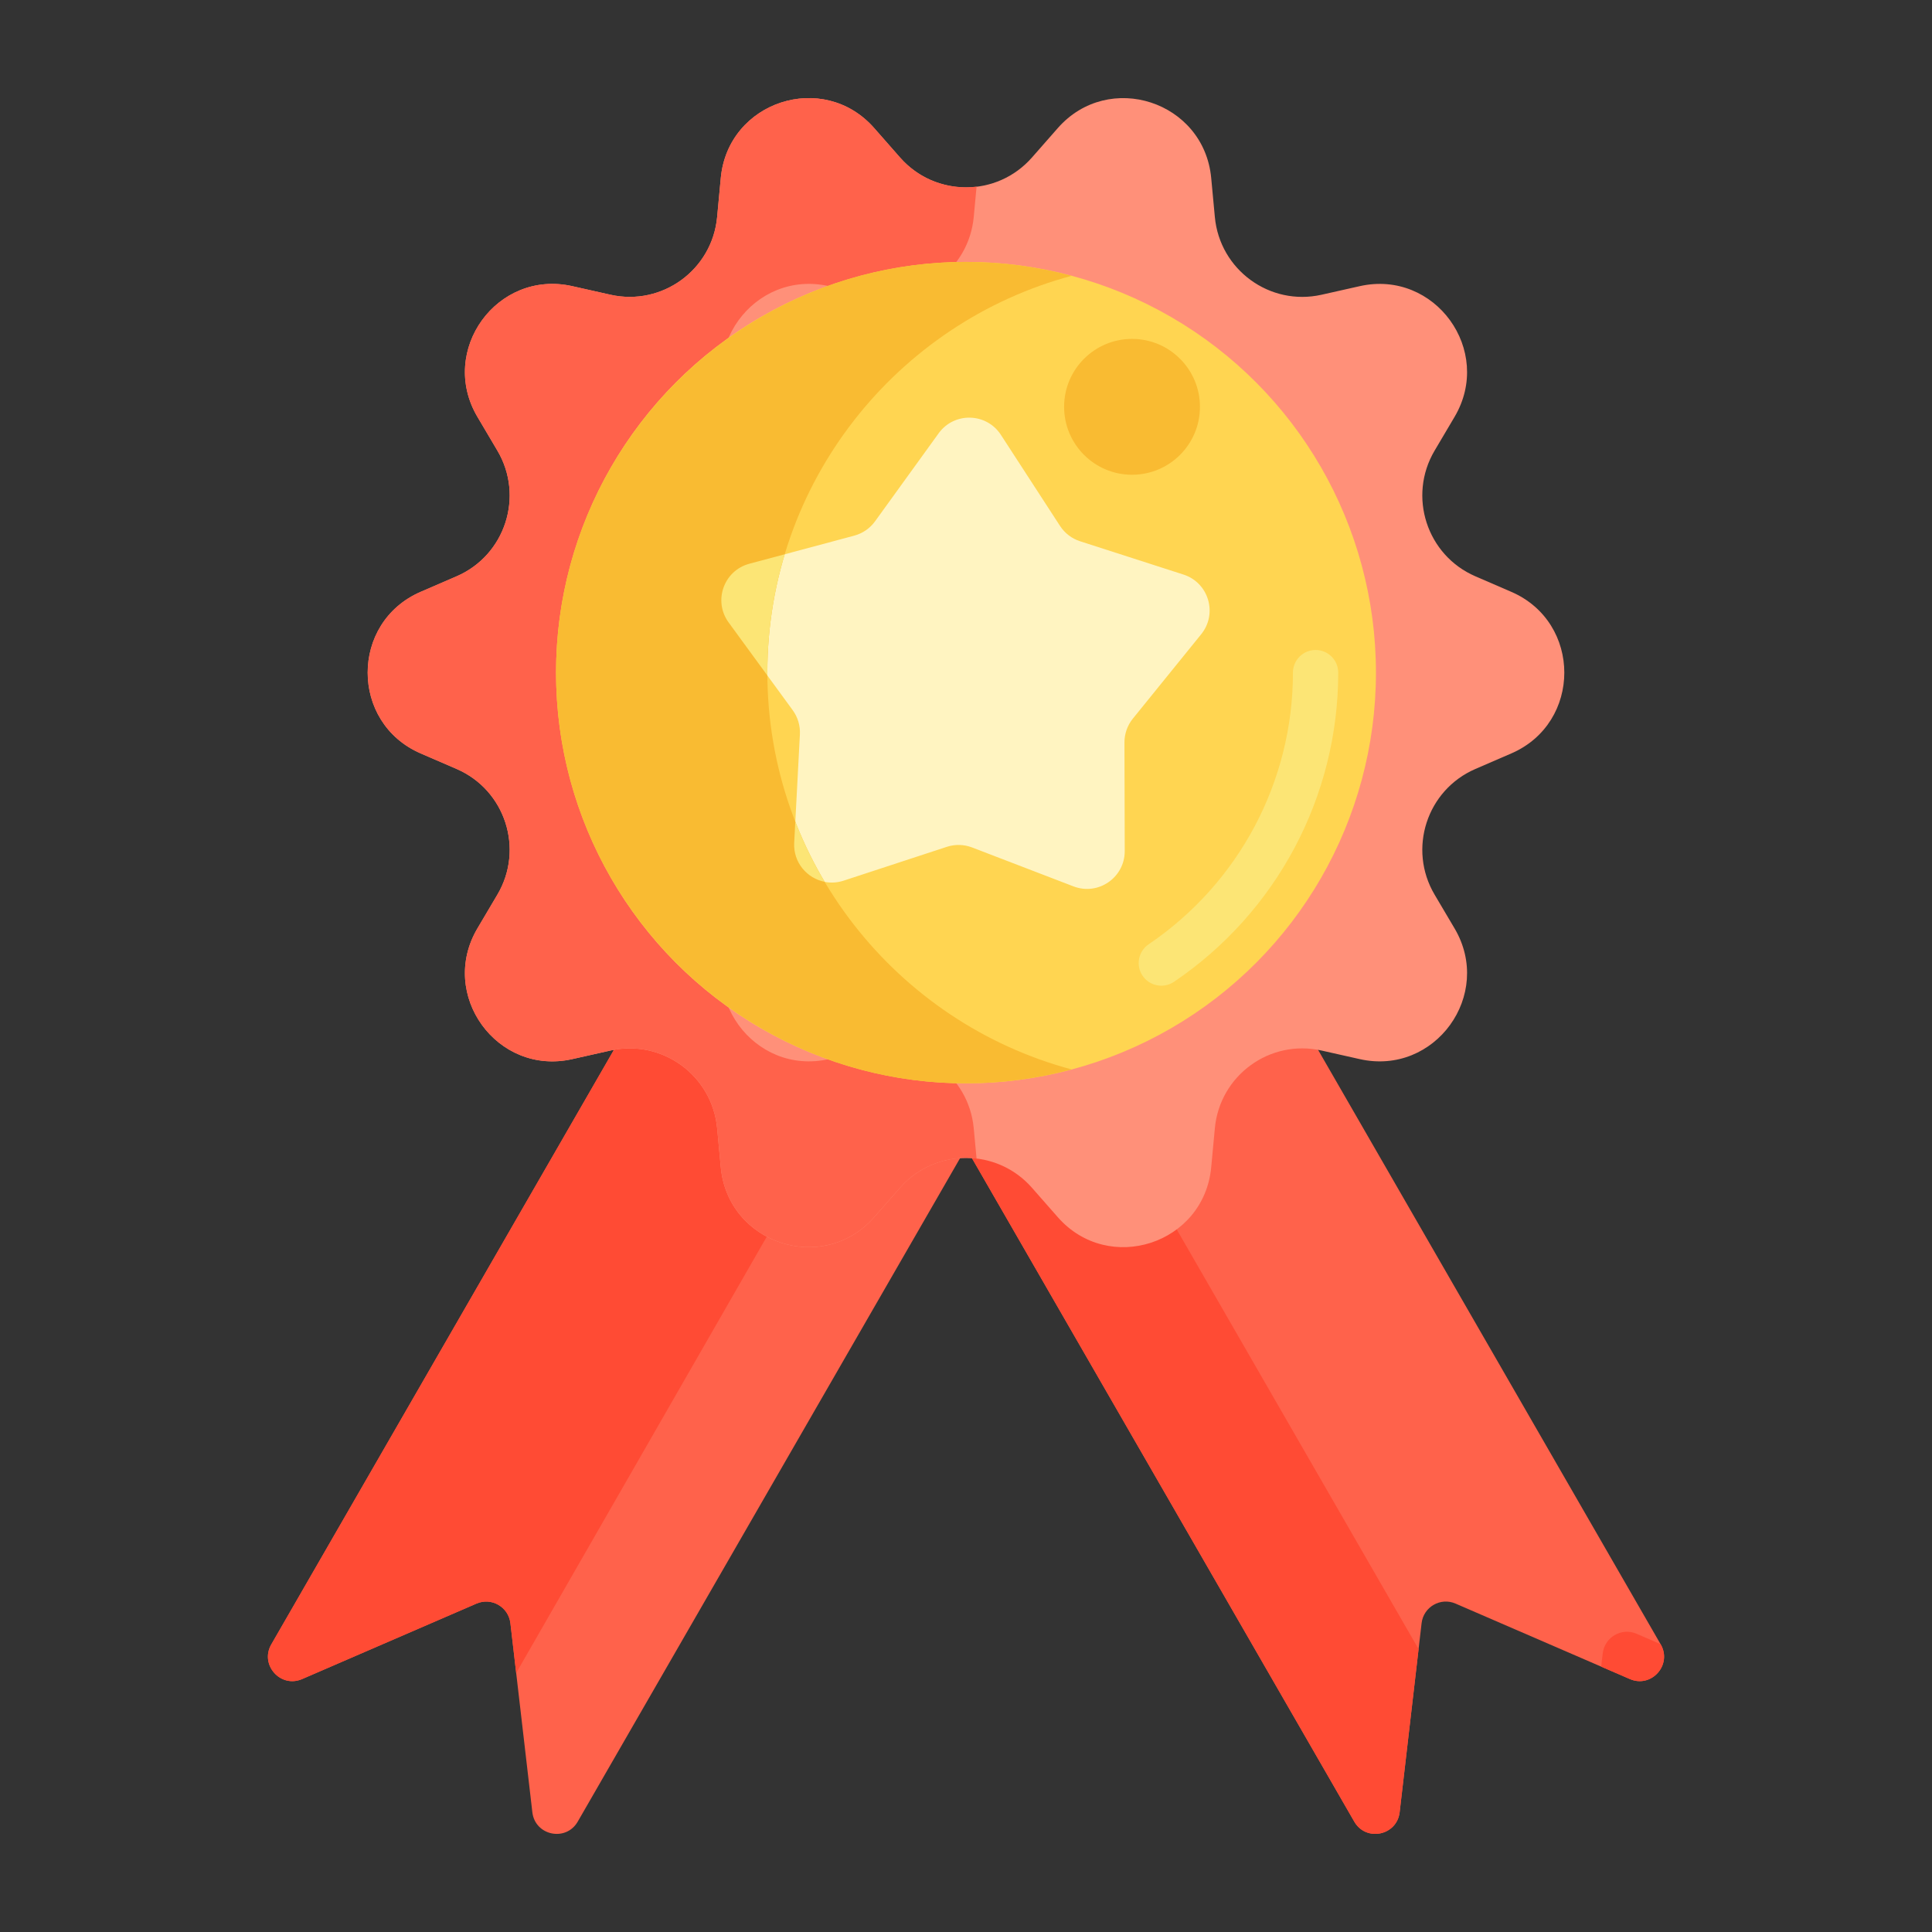 <?xml version="1.0" encoding="utf-8"?>
<!-- Generator: Adobe Illustrator 22.1.0, SVG Export Plug-In . SVG Version: 6.00 Build 0)  -->
<svg xmlns="http://www.w3.org/2000/svg" xmlns:xlink="http://www.w3.org/1999/xlink" version="1.1" id="Layer_1" x="0px" y="0px" viewBox="0 0 256 256" style="enable-background:new 0 0 256 256;" xml:space="preserve" width="512" height="512">
<rect x="0" y="0" width="256" height="256" fill="#333333" stroke="none"/>
<style type="text/css">
	.st0{fill:#FFDF74;}
	.st1{fill:#FCE575;}
	.st2{fill:#FFD551;}
	.st3{fill:#F9BB32;}
	.st4{fill:#FFF4C1;}
	.st5{fill:#DB9C2E;}
	.st6{fill:#FFC34C;}
	.st7{fill:#FFEA63;}
	.st8{fill:#A56021;}
	.st9{fill:#E58D23;}
	.st10{fill:#CCC033;}
	.st11{fill:#99AF17;}
	.st12{fill:#FCDA4F;}
	.st13{fill:#8C4C17;}
	.st14{fill:#BF6C0D;}
	.st15{fill:#FFA730;}
	.st16{fill:#FF624B;}
	.st17{fill:#FCF9DE;}
	.st18{fill:#FFEACF;}
	.st19{fill:#FFD59A;}
	.st20{fill:#EACF32;}
	.st21{fill:#FF4B34;}
	.st22{fill:#FF9079;}
	.st23{fill:#FFB74B;}
</style>
<g>
	<g>
		<path class="st16" d="M151.376,98.719l68.676,119.172c1.557,2.702-1.224,5.831-4.083,4.593l-23.106-10.001    c-1.989-0.861-4.244,0.443-4.494,2.6l-2.908,25.049c-0.36,3.099-4.455,3.947-6.012,1.245l-68.676-119.172L151.376,98.719z"/>
	</g>
	<g>
		<g>
			<path class="st21" d="M134.773,126.205l24.332-14.074l-7.729-13.412l-40.603,23.486l68.676,119.172     c1.557,2.702,5.652,1.854,6.012-1.245l2.509-21.615L134.773,126.205z"/>
		</g>
		<g>
			<path class="st21" d="M220.031,217.855l-3.168-1.371c-1.989-0.861-4.244,0.443-4.494,2.599l-0.204,1.755l3.804,1.647     c2.859,1.237,5.64-1.892,4.083-4.594L220.031,217.855z"/>
		</g>
	</g>
	<g>
		<path class="st16" d="M104.624,98.719L35.948,217.892c-1.557,2.702,1.224,5.831,4.083,4.593l23.106-10.001    c1.989-0.861,4.244,0.443,4.494,2.6l2.908,25.049c0.36,3.099,4.455,3.947,6.012,1.245l68.676-119.172L104.624,98.719z"/>
	</g>
	<g>
		<path class="st21" d="M67.631,215.083l0.766,6.598l50.227-87.458l14.745,8.558l11.858-20.576l-40.603-23.486L35.948,217.892    c-1.557,2.702,1.224,5.831,4.083,4.594l23.107-10.001C65.126,211.623,67.381,212.927,67.631,215.083z"/>
	</g>
	<g>
		<path class="st22" d="M136.737,20.873l3.427-3.901c6.742-7.673,19.374-3.561,20.327,6.617l0.484,5.174    c0.655,6.997,7.293,11.829,14.137,10.291l5.061-1.137c9.956-2.238,17.764,8.528,12.563,17.323l-2.644,4.471    c-3.576,6.047-1.04,13.864,5.4,16.65l4.762,2.06c9.367,4.053,9.367,17.36,0,21.413l-4.762,2.06    c-6.44,2.786-8.976,10.604-5.4,16.65l2.644,4.471c5.201,8.795-2.607,19.561-12.563,17.323l-5.061-1.137    c-6.845-1.538-13.483,3.293-14.137,10.291l-0.484,5.174c-0.952,10.178-13.585,14.29-20.327,6.617l-3.427-3.901    c-4.635-5.275-12.84-5.275-17.475,0l-3.427,3.901c-6.742,7.673-19.374,3.561-20.327-6.617l-0.484-5.174    c-0.655-6.997-7.293-11.829-14.137-10.291l-5.061,1.137c-9.956,2.238-17.764-8.528-12.563-17.323l2.644-4.471    c3.576-6.047,1.04-13.864-5.4-16.65l-4.762-2.06c-9.367-4.053-9.367-17.36,0-21.413l4.762-2.06c6.44-2.786,8.976-10.604,5.4-16.65    l-2.644-4.471c-5.201-8.795,2.607-19.561,12.563-17.323l5.061,1.137c6.845,1.538,13.483-3.293,14.137-10.291l0.484-5.174    c0.952-10.178,13.585-14.29,20.327-6.617l3.427,3.901C123.898,26.148,132.102,26.148,136.737,20.873z"/>
	</g>
	<g>
		<g>
			<path class="st16" d="M129.024,149.491c-0.655-6.997-7.293-11.829-14.137-10.291l-5.061,1.137     c-9.956,2.238-17.764-8.528-12.563-17.323l2.644-4.471c3.576-6.047,1.04-13.865-5.4-16.651l-4.762-2.06     c-9.367-4.052-9.367-17.36,0-21.413l4.762-2.06c6.44-2.786,8.976-10.604,5.4-16.65l-2.644-4.471     c-5.201-8.795,2.607-19.561,12.563-17.323l5.061,1.137c6.845,1.538,13.483-3.293,14.137-10.291l0.377-4.026     c-3.656,0.441-7.483-0.841-10.139-3.864l-3.427-3.901c-6.742-7.673-19.375-3.561-20.327,6.617l-0.484,5.174     c-0.655,6.998-7.293,11.829-14.137,10.291l-5.061-1.137c-9.956-2.238-17.763,8.528-12.563,17.323l2.644,4.471     c3.576,6.046,1.04,13.864-5.4,16.65l-4.762,2.06c-9.367,4.053-9.367,17.36,0,21.413l4.762,2.06     c6.44,2.786,8.976,10.604,5.4,16.651l-2.644,4.471c-5.201,8.795,2.607,19.561,12.563,17.323l5.061-1.137     c6.845-1.538,13.483,3.293,14.137,10.291l0.484,5.174c0.952,10.178,13.585,14.29,20.327,6.617l3.427-3.901     c2.656-3.023,6.482-4.305,10.139-3.864L129.024,149.491z"/>
		</g>
	</g>
	<g>
		<ellipse class="st2" cx="128" cy="89.127" rx="54.321" ry="54.422"/>
	</g>
	<g>
		<path class="st1" d="M153.884,130.61c-0.962,0-1.906-0.461-2.486-1.317c-0.93-1.372-0.571-3.237,0.801-4.167    c11.974-8.115,19.123-21.573,19.123-36c0-1.657,1.343-3,3-3s3,1.343,3,3c0,16.42-8.134,31.734-21.758,40.967    C155.048,130.443,154.463,130.61,153.884,130.61z"/>
	</g>
	<g>
		<path class="st4" d="M143.117,71.721l13.696,4.411c3.344,1.077,4.564,5.176,2.353,7.906L150.11,95.22    c-0.724,0.894-1.117,2.01-1.114,3.16l0.037,14.389c0.009,3.513-3.512,5.94-6.792,4.681l-13.433-5.157    c-1.074-0.412-2.257-0.442-3.349-0.083l-13.673,4.482c-3.338,1.094-6.735-1.505-6.55-5.013l0.754-14.369    c0.06-1.148-0.277-2.283-0.956-3.211l-8.488-11.619c-2.072-2.837-0.65-6.87,2.744-7.779l13.899-3.723    c1.111-0.298,2.085-0.969,2.759-1.901l8.427-11.663c2.058-2.847,6.333-2.741,8.246,0.205l7.836,12.068    C141.083,70.649,142.023,71.369,143.117,71.721z"/>
	</g>
	<g>
		<path class="st3" d="M101.679,89.126c0-25.16,17.133-46.377,40.321-52.58c-4.469-1.196-9.16-1.842-14-1.842    c-29.953,0-54.321,24.413-54.321,54.422c0,30.009,24.368,54.422,54.321,54.422c4.84,0,9.531-0.646,14-1.842    C118.811,135.504,101.679,114.286,101.679,89.126z"/>
	</g>
	<g>
		<g>
			<path class="st1" d="M101.687,89.516c-0.001-0.13-0.008-0.259-0.008-0.389c0-5.451,0.807-10.716,2.303-15.685l-4.692,1.257     c-3.393,0.909-4.816,4.942-2.744,7.779L101.687,89.516z"/>
		</g>
		<g>
			<path class="st1" d="M109.277,116.849c-1.506-2.536-2.811-5.205-3.894-7.984l-0.148,2.812     C105.098,114.289,106.947,116.394,109.277,116.849z"/>
		</g>
	</g>
	<g>
		<circle class="st3" cx="150" cy="53.907" r="9"/>
	</g>
</g>
</svg>
